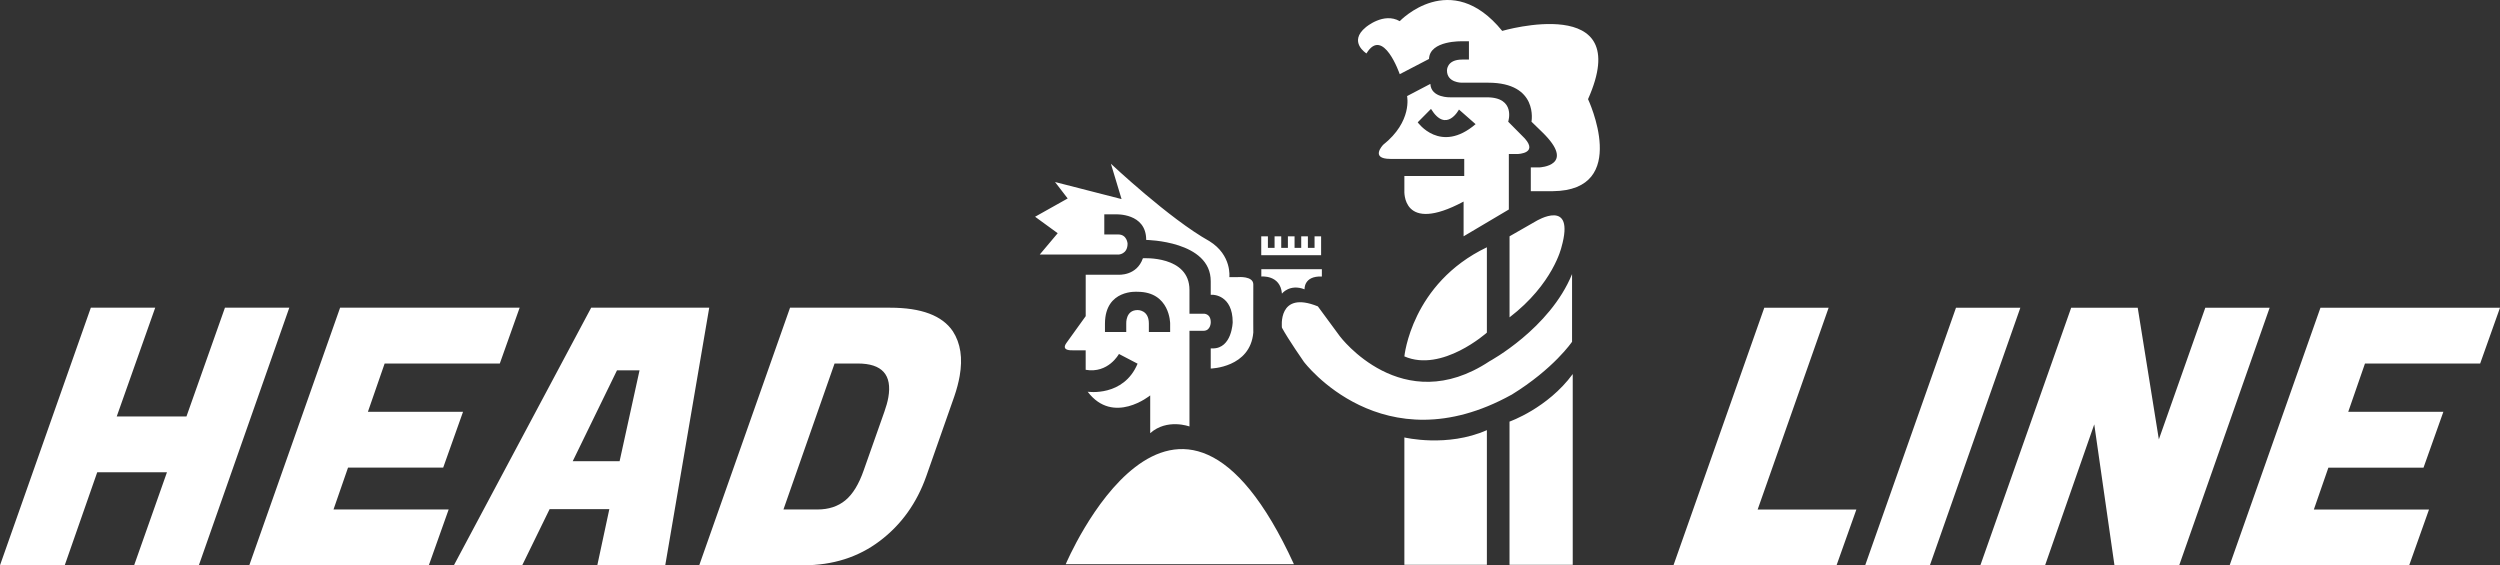 <?xml version="1.0" encoding="UTF-8"?>
<svg id="_Слой_1" data-name="Слой 1" xmlns="http://www.w3.org/2000/svg" viewBox="0 0 813.87 184.04">
  <rect x="0" y="0" width="813.87" height="184.04" fill="#333333" stroke="none"/>
  <defs>
    <style>
      .cls-1 {
        fill: #fff;
      }
    </style>
  </defs>
  <g id="_Фигура_1" data-name="Фигура 1">
    <path class="cls-1" d="M73.23,100.17l-12.53,35.41h-22.7l12.53-35.41h-20.96L0,184.03h21.07l10.58-30.28h22.7l-10.69,30.28h21.07l29.45-83.86h-20.96ZM113.31,152.23h30.97l6.46-18.17h-30.97l5.45-15.72h37.49l6.46-18.17h-58.45l-29.57,83.86h58.45l6.46-18.17h-37.49l4.73-13.63ZM192.46,100.17l-44.7,83.86h22.24l8.93-18.29h19.44l-3.92,18.29h22.12l14.32-83.86h-38.42ZM201.7,150.14h-15.25l14.41-29.58h7.34l-6.49,29.58ZM289.8,100.17h-32.6l-29.57,83.86h33.88c9.62,0,17.93-2.64,24.91-7.92,6.99-5.28,12.03-12.31,15.13-21.08l9.12-25.97c.8-2.33,1.38-4.54,1.75-6.64,1.03-5.82.29-10.68-2.21-14.56-3.44-5.12-10.25-7.69-20.42-7.69ZM289.19,129.4c-.25,1.4-.68,2.95-1.29,4.66l-6.74,19.1c-1.57,4.5-3.56,7.75-5.97,9.73-2.41,1.98-5.43,2.97-9.08,2.97h-11.06l16.64-47.52h7.57c7.92,0,11.22,3.69,9.93,11.06ZM595.32,100.18h-20.96l-29.57,83.86h53.09l6.46-18.17h-32.14l23.11-65.69ZM636.77,100.18l-29.57,83.86h21.07l29.45-83.86h-20.96ZM717.93,100.18l-15.12,42.86-6.88-42.86h-21.66l-29.57,83.86h21.07l16.01-45.89,6.58,45.89h21.07l29.45-83.86h-20.96ZM807.41,118.35l6.46-18.17h-58.45l-29.57,83.86h58.45l6.46-18.17h-37.49l4.73-13.63h30.97l6.46-18.17h-30.97l5.45-15.72h37.49ZM430.12,76.93h-2.17v3.77h-2.17v-3.77h-2.17v3.77h-2.17v-3.77h-2.17v3.77h-2.17v-3.77h-2.17v3.77h-2.17v-3.77h-2.17v6.15h19.49v-6.15ZM417.34,95.58s2.52-3.27,7.36-1.39c0,0-.35-4.42,5.63-4.17v-2.38h-19.71v2.38s6.2-.64,6.71,5.56ZM364.05,82.88s3.03-.02,3.03-3.57c0,0-.18-2.98-3.03-2.98h-4.55v-6.55h3.68s9.99-.53,9.96,8.33c0,0,21.1.26,21.01,13.49v4.37h.65s6.5-.02,6.5,8.93c0,0-.22,8.53-6.5,8.53h-.65v6.55s12.86-.26,13.86-11.71c0,0-.04-4.35,0-15.68,0-2.82-4.98-2.38-4.98-2.38h-2.82s.88-7.14-6.5-11.71c-12.98-7.23-32.06-25.2-32.06-25.2l3.47,11.51-21.66-5.56,4.12,5.36-10.61,5.95,7.36,5.36-5.85,6.95h25.56ZM450.26,47.17s-4.38,4.56,2.38,4.56h24.04v5.56h-19.49v4.76s-.95,14.39,19.28,3.57v11.31l14.73-8.73v-18.06h2.82s7.74-.14,1.3-6.15l-4.33-4.37s2.61-7.93-6.93-7.94h-11.91s-6.26.25-6.5-4.37l-7.58,3.97s1.83,8.24-7.8,15.87ZM465.86,35.46c4.98,8.07,9.1.2,9.1.2l5.42,4.76c-11.49,9.81-18.85-.6-18.85-.6l4.33-4.37ZM457.19,142.41v41.47h26.86v-43.85c-12.94,5.73-26.86,2.38-26.86,2.38ZM491.42,137.25v46.63h20.58v-62.11c-8.18,11.15-20.58,15.48-20.58,15.48ZM349.11,114.04h4.33v6.35c7.38,1.28,10.83-5.16,10.83-5.16l6.07,3.17c-4.56,10.91-16.25,9.13-16.25,9.13,8.35,11,20.36,1.19,20.36,1.19v12.3c5.5-4.89,12.78-2.18,12.78-2.18v-31.15h4.55c2.41,0,2.38-2.78,2.38-2.78-.01-2.98-2.38-2.78-2.38-2.78h-4.55v-7.74c0-11.28-15.16-10.32-15.16-10.32-2.02,5.86-8.01,5.36-8.01,5.36h-10.61v13.49l-6.28,8.73c-1.91,2.68,1.95,2.38,1.95,2.38ZM359.72,105.31c.06-11.25,10.61-10.32,10.61-10.32,10.59.01,10.61,10.32,10.61,10.32v2.78h-6.93v-2.78c0-4.51-3.68-4.37-3.68-4.37-3.92,0-3.68,4.37-3.68,4.37v2.78h-6.93v-2.78ZM489.04,10.06c-16.77-20.61-33.36-3.17-33.36-3.17-5.25-3.01-11.05,1.98-11.05,1.98-5.84,4.78.22,8.53.22,8.53,5.42-8.95,10.83,6.75,10.83,6.75l9.53-4.96c.21-6.11,10.83-5.75,10.83-5.75h2.17v5.95h-2.17c-5.14-.02-4.98,3.57-4.98,3.57,0,3.99,4.76,3.96,4.76,3.96h8.67c16.46.01,14.08,12.7,14.08,12.7l3.47,3.37c11.3,10.98-.87,11.51-.87,11.51h-2.82v7.74h7.15c25.49-.24,11.48-29.96,11.48-29.96,15.52-34.87-27.94-22.22-27.94-22.22ZM457.19,116.02c12.25,5.35,26.86-7.74,26.86-7.74v-27.78c-24.6,11.77-26.86,35.52-26.86,35.52ZM346.94,183.68h74.3c-38.71-84.34-74.3,0-74.3,0ZM492.07,128.52c13.82-8.51,19.71-17.26,19.71-17.26v-22.03c-7.26,17.79-26.86,28.37-26.86,28.37-28.5,18.9-48.74-8.14-48.74-8.14l-7.15-9.72c-13.23-5.35-11.7,6.94-11.7,6.94,2.07,3.83,7.15,11.11,7.15,11.11,0,0,25.55,33.98,67.58,10.72ZM491.42,103.32c14.22-10.89,16.9-22.82,16.9-22.82,4.64-16.35-8.23-8.53-8.23-8.53l-8.66,4.96v26.39Z"/>
  </g>
</svg>